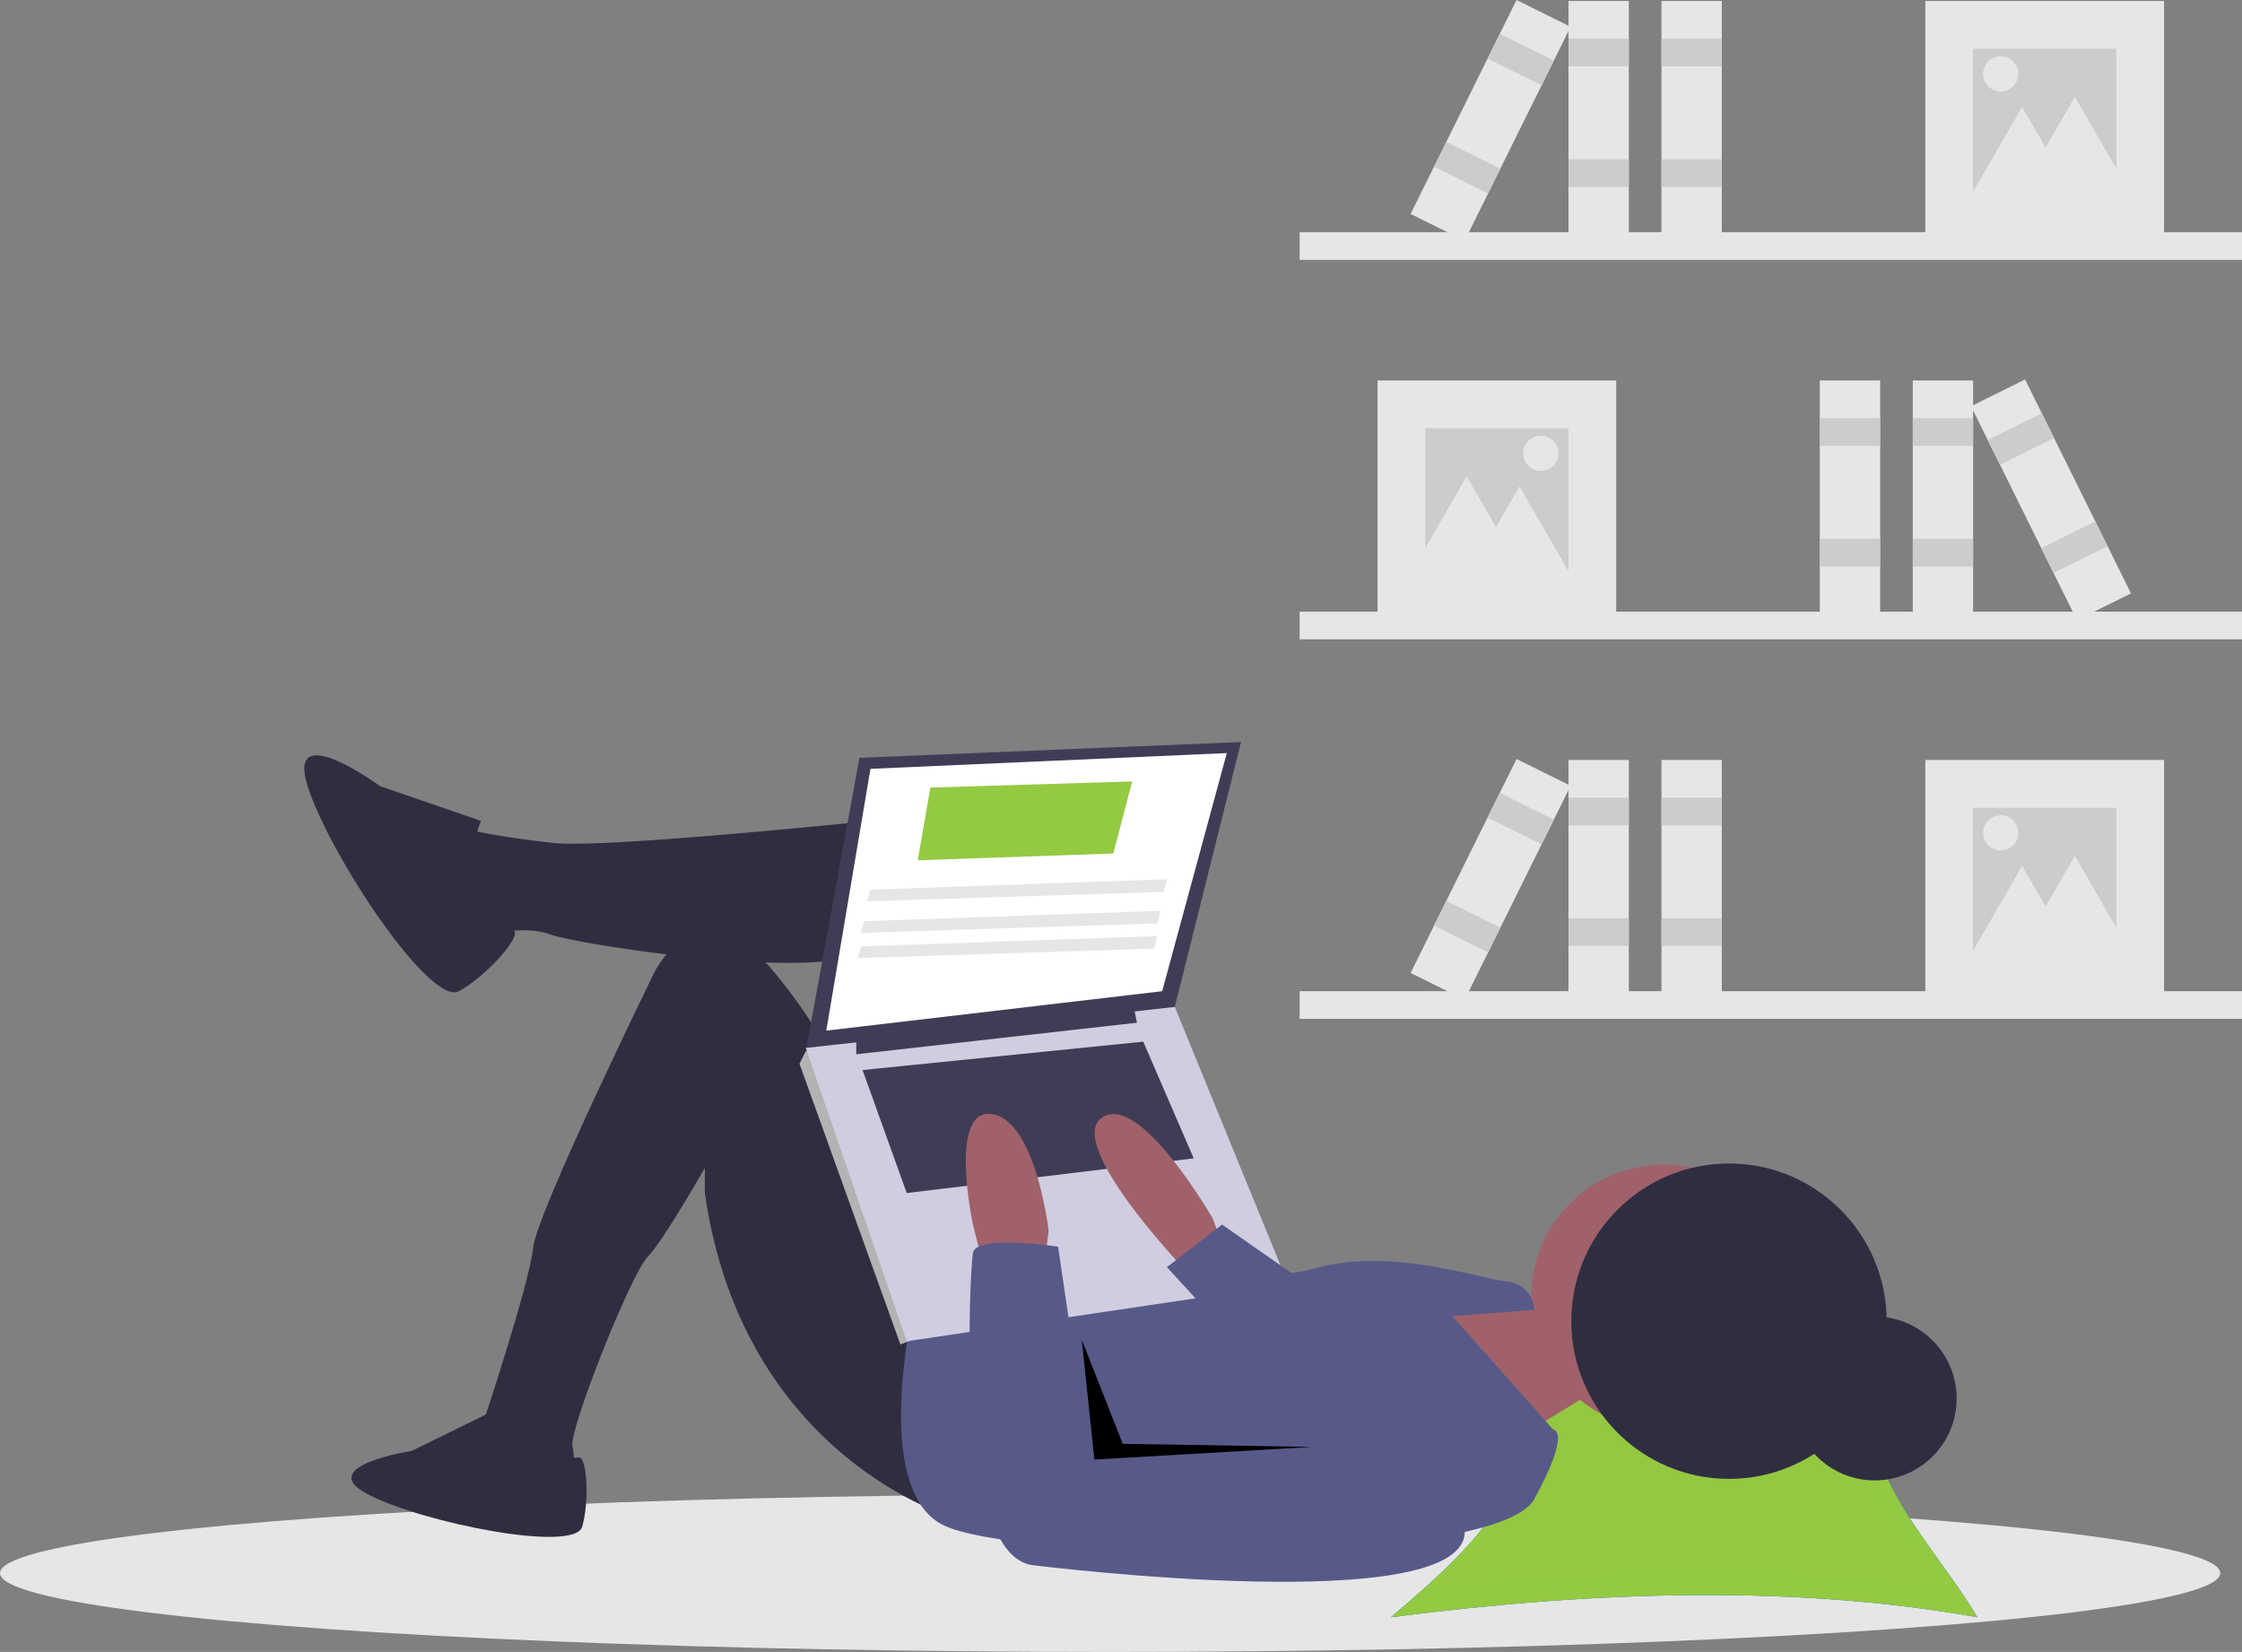 <svg id="b3df86d2-2022-47c6-a781-bb5144daf06b" xmlns="http://www.w3.org/2000/svg" viewBox="0 0 802.03 590.92"><rect x="0" y="0" width="802.03" height="590.92" fill="#808080" stroke="none"/><defs><style>.cls-1{fill:#e6e6e6;}.cls-2{fill:#ccc;}.cls-3{fill:#006ecc;}.cls-4,.cls-5{fill:#94c942;}.cls-5{opacity:0.95;isolation:isolate;}.cls-6{fill:#2f2e41;}.cls-7{fill:#a0616a;}.cls-8{fill:#575a89;}.cls-9{fill:#3f3d56;}.cls-10{fill:#fff;}.cls-11{fill:#b3b3b3;}.cls-12{fill:#d0cde1;}</style></defs><title>illustration-2-green</title><rect id="rect835" class="cls-1" x="464.91" y="218.81" width="337.12" height="9.89"/><rect id="rect837" class="cls-1" x="492.77" y="136.1" width="85.4" height="85.4"/><rect id="rect839" class="cls-2" x="509.86" y="153.18" width="51.24" height="51.24"/><rect id="rect841" class="cls-1" x="684.26" y="136.1" width="21.58" height="85.4"/><rect id="rect843" class="cls-2" x="684.26" y="149.59" width="21.58" height="9.89"/><rect id="rect845" class="cls-2" x="684.26" y="192.74" width="21.58" height="9.89"/><rect id="rect847" class="cls-1" x="651" y="136.1" width="21.58" height="85.4"/><rect id="rect849" class="cls-2" x="651" y="149.59" width="21.58" height="9.89"/><rect id="rect851" class="cls-2" x="651" y="192.74" width="21.58" height="9.89"/><rect id="rect853" class="cls-1" x="722.92" y="136.1" width="21.58" height="85.4" transform="translate(-3.16 344.1) rotate(-26.34)"/><rect id="rect855" class="cls-2" x="712.15" y="152.11" width="21.58" height="9.89" transform="translate(5.37 337.06) rotate(-26.34)"/><rect id="rect857" class="cls-2" x="731.29" y="190.78" width="21.58" height="9.89" transform="translate(-9.8 349.57) rotate(-26.34)"/><polygon id="polygon859" class="cls-1" points="524.69 170.38 535.55 189.2 546.42 208.02 524.69 208.02 502.96 208.02 513.82 189.2 524.69 170.38"/><polygon id="polygon861" class="cls-1" points="543.57 173.98 554.43 192.8 565.3 211.62 543.57 211.62 521.84 211.62 532.7 192.8 543.57 173.98"/><circle id="circle863" class="cls-1" cx="551.21" cy="162.17" r="6.29"/><rect id="rect865" class="cls-1" x="464.91" y="83.06" width="337.12" height="9.89"/><rect id="rect867" class="cls-1" x="688.75" y="0.35" width="85.4" height="85.4"/><rect id="rect869" class="cls-2" x="705.84" y="17.43" width="51.24" height="51.24"/><rect id="rect871" class="cls-1" x="561.1" y="0.35" width="21.58" height="85.4"/><rect id="rect873" class="cls-2" x="561.1" y="13.84" width="21.58" height="9.89"/><rect id="rect875" class="cls-2" x="561.1" y="56.99" width="21.58" height="9.89"/><rect id="rect877" class="cls-1" x="594.36" y="0.35" width="21.58" height="85.4"/><rect id="rect879" class="cls-2" x="594.36" y="13.84" width="21.58" height="9.89"/><rect id="rect881" class="cls-2" x="594.36" y="56.99" width="21.58" height="9.89"/><rect id="rect883" class="cls-1" x="490.53" y="32.27" width="85.4" height="21.58" transform="translate(258.05 501.82) rotate(-63.66)"/><rect id="rect885" class="cls-2" x="539.05" y="10.51" width="9.89" height="21.58" transform="translate(283.54 499.37) rotate(-63.66)"/><rect id="rect887" class="cls-2" x="519.91" y="49.19" width="9.89" height="21.58" transform="translate(238.23 503.73) rotate(-63.66)"/><polygon id="polygon889" class="cls-1" points="742.24 34.63 731.38 53.45 720.51 72.27 742.24 72.27 763.98 72.27 753.11 53.45 742.24 34.63"/><polygon id="polygon891" class="cls-1" points="723.37 38.23 712.5 57.05 701.63 75.87 723.37 75.87 745.1 75.87 734.23 57.05 723.37 38.23"/><circle id="circle893" class="cls-1" cx="715.72" cy="26.42" r="6.29"/><rect id="rect895" class="cls-1" x="464.91" y="354.56" width="337.12" height="9.89"/><rect id="rect897" class="cls-1" x="688.75" y="271.85" width="85.4" height="85.4"/><rect id="rect899" class="cls-2" x="705.84" y="288.93" width="51.24" height="51.24"/><rect id="rect901" class="cls-1" x="561.1" y="271.85" width="21.58" height="85.4"/><rect id="rect903" class="cls-2" x="561.1" y="285.33" width="21.58" height="9.89"/><rect id="rect905" class="cls-2" x="561.1" y="328.48" width="21.58" height="9.89"/><rect id="rect907" class="cls-1" x="594.36" y="271.85" width="21.58" height="85.4"/><rect id="rect909" class="cls-2" x="594.36" y="285.33" width="21.58" height="9.89"/><rect id="rect911" class="cls-2" x="594.36" y="328.48" width="21.58" height="9.89"/><rect id="rect913" class="cls-1" x="490.53" y="303.76" width="85.4" height="21.58" transform="translate(14.75 652.86) rotate(-63.66)"/><rect id="rect915" class="cls-2" x="539.05" y="282.01" width="9.89" height="21.58" transform="translate(40.23 650.41) rotate(-63.66)"/><rect id="rect917" class="cls-2" x="519.91" y="320.68" width="9.89" height="21.58" transform="translate(-5.08 654.76) rotate(-63.66)"/><polygon id="polygon919" class="cls-1" points="742.24 306.13 731.38 324.95 720.51 343.77 742.24 343.77 763.98 343.77 753.11 324.95 742.24 306.13"/><polygon id="polygon921" class="cls-1" points="723.37 309.73 712.5 328.54 701.63 347.36 723.37 347.36 745.1 347.36 734.23 328.54 723.37 309.73"/><circle id="circle923" class="cls-1" cx="715.72" cy="297.92" r="6.29"/><ellipse id="ellipse925" class="cls-1" cx="397.13" cy="562.71" rx="397.13" ry="28.21"/><path id="path927" class="cls-3" d="M707.39,578.51c-64.76-11.53-135.57-9.61-209.85,0,33.86-28.59,63.07-57.17,29.22-85.75,66,13.63,75.29,12.25,148.75,0C658.47,521.34,690.35,549.92,707.39,578.51Z"/><path id="path929" class="cls-4" d="M707.39,578.51c-64.76-11.53-135.57-9.61-209.85,0,33.86-28.59,63.07-57.17,29.22-85.75,66,13.63,75.29,12.25,148.75,0C658.47,521.34,690.35,549.92,707.39,578.51Z"/><path id="path931" class="cls-5" d="M691.59,566.31c-55-9.2-115.16-7.67-178.26,0,28.76-22.81,53.58-45.63,24.83-68.44,56.09,10.87,64,9.77,126.35,0C650,520.68,677.12,543.5,691.59,566.31Z"/><circle id="circle933" class="cls-6" cx="670.64" cy="500.24" r="29.31"/><polygon id="polygon935" class="cls-7" points="537.59 466.25 557.9 469.63 568.05 498.97 538.72 517.02 504.87 466.25 536.46 466.25 537.59 466.25"/><circle id="circle937" class="cls-7" cx="595.13" cy="463.99" r="47.38"/><path id="path939" class="cls-6" d="M333.39,291.38S218.31,303.79,198,301.53,168.67,297,168.67,297s-13.54,18.05-6.77,26a48.85,48.85,0,0,0,13.54,11.28s12.41-3.39,21.43,0,100.41,18.05,116.21,4.51S333.39,291.38,333.39,291.38Z"/><path id="path941" class="cls-6" d="M341.28,543s-75.59-21.44-89.13-116.21v-9s-15,26.23-20.3,31.59c-6.21,6.2-28.21,62.05-27.08,67.69s0,7.9,0,7.9l-32.72-3.39V511.38s17.49-52.46,18.62-64.87,43.43-98.72,43.43-98.72,15.8-32.72,42.88,0,29.33,55.28,29.33,55.28l35,67.69Z"/><path id="path943" class="cls-6" d="M172.05,293.63,136,281.22s-33.85-24.82-25.95,0,44,79,54.15,73.34,22.37-19.65,19.65-21.67S163,316.2,172.05,293.63Z"/><path id="path945" class="cls-6" d="M176.42,504.72,147.27,519s-35.24,5.42-15.59,15.59,73.88,21,76.59,11.52,1.64-25.24-1.22-24.82S184.55,523.69,176.42,504.72Z"/><path id="path947" class="cls-8" d="M326.62,468.51S312,531.69,336.77,545.22s198.57,15.8,212.1-9,6.77-24.82,6.77-24.82l-36.1-40.62,29.33-2.25s0-9-10.15-10.16S497,445.94,469.9,453.84,427,438,427,438Z"/><polygon id="polygon949" class="cls-9" points="307.44 271.07 288.26 375.99 420.26 360.2 443.95 265.43 307.44 271.07"/><polygon id="polygon951" class="cls-10" points="311.39 275.02 295.59 368.66 415.75 354.56 438.87 269.38 311.39 275.02"/><polygon id="polygon953" class="cls-11" points="292.77 377.12 288.26 375.99 286 380.5 322.1 480.92 325.5 479.62 326.62 473.02 292.77 377.12"/><polygon id="polygon955" class="cls-12" points="288.26 374.86 324.36 479.79 460.87 459.48 420.26 360.2 288.26 374.86"/><polygon id="polygon957" class="cls-9" points="306.31 371.48 306.31 377.12 406.72 365.84 405.59 360.2 306.31 371.48"/><polygon id="polygon959" class="cls-9" points="308.56 382.76 324.36 426.76 427.03 414.35 408.98 372.61 308.56 382.76"/><path id="path961" class="cls-7" d="M437.18,444.81l-3.38-9s-25.95-45.13-39.49-36.11,28.2,53,28.2,53h13.54Z"/><path id="path963" class="cls-7" d="M351.44,451.58,348.05,438s-9-41.74,6.77-39.48,20.31,41.74,20.31,41.74l-1.13,9Z"/><path id="path965" class="cls-8" d="M378.51,445.94s-29.33-4.51-30.46,2.26-6.77,108.31,21.44,111.69S537.59,577.94,522.92,543s-37.23-30.46-37.23-30.46L389.8,522.66Z"/><polygon id="polygon967" class="cls-8" points="467.08 458.92 437.18 438.04 417.44 453.27 442.26 480.35 467.08 458.92"/><polygon id="polygon969" points="386.98 479.22 391.49 522.1 469.33 517.58 401.64 516.46 386.98 479.22"/><circle id="circle971" class="cls-6" cx="618.52" cy="472.6" r="56.41"/><polygon id="polygon973" class="cls-4" points="328.31 307.74 398.26 305.3 405.03 279.53 332.82 281.71 328.31 307.74"/><polygon id="polygon975" class="cls-1" points="310.26 322.4 416.31 319.02 417.44 314.5 311.39 318.24 310.26 322.4"/><polygon id="polygon977" class="cls-1" points="308 333.69 414.05 330.3 415.18 325.79 309.13 329.52 308 333.69"/><polygon id="polygon979" class="cls-1" points="306.87 342.71 412.92 339.33 414.05 334.81 308 338.55 306.87 342.71"/></svg>